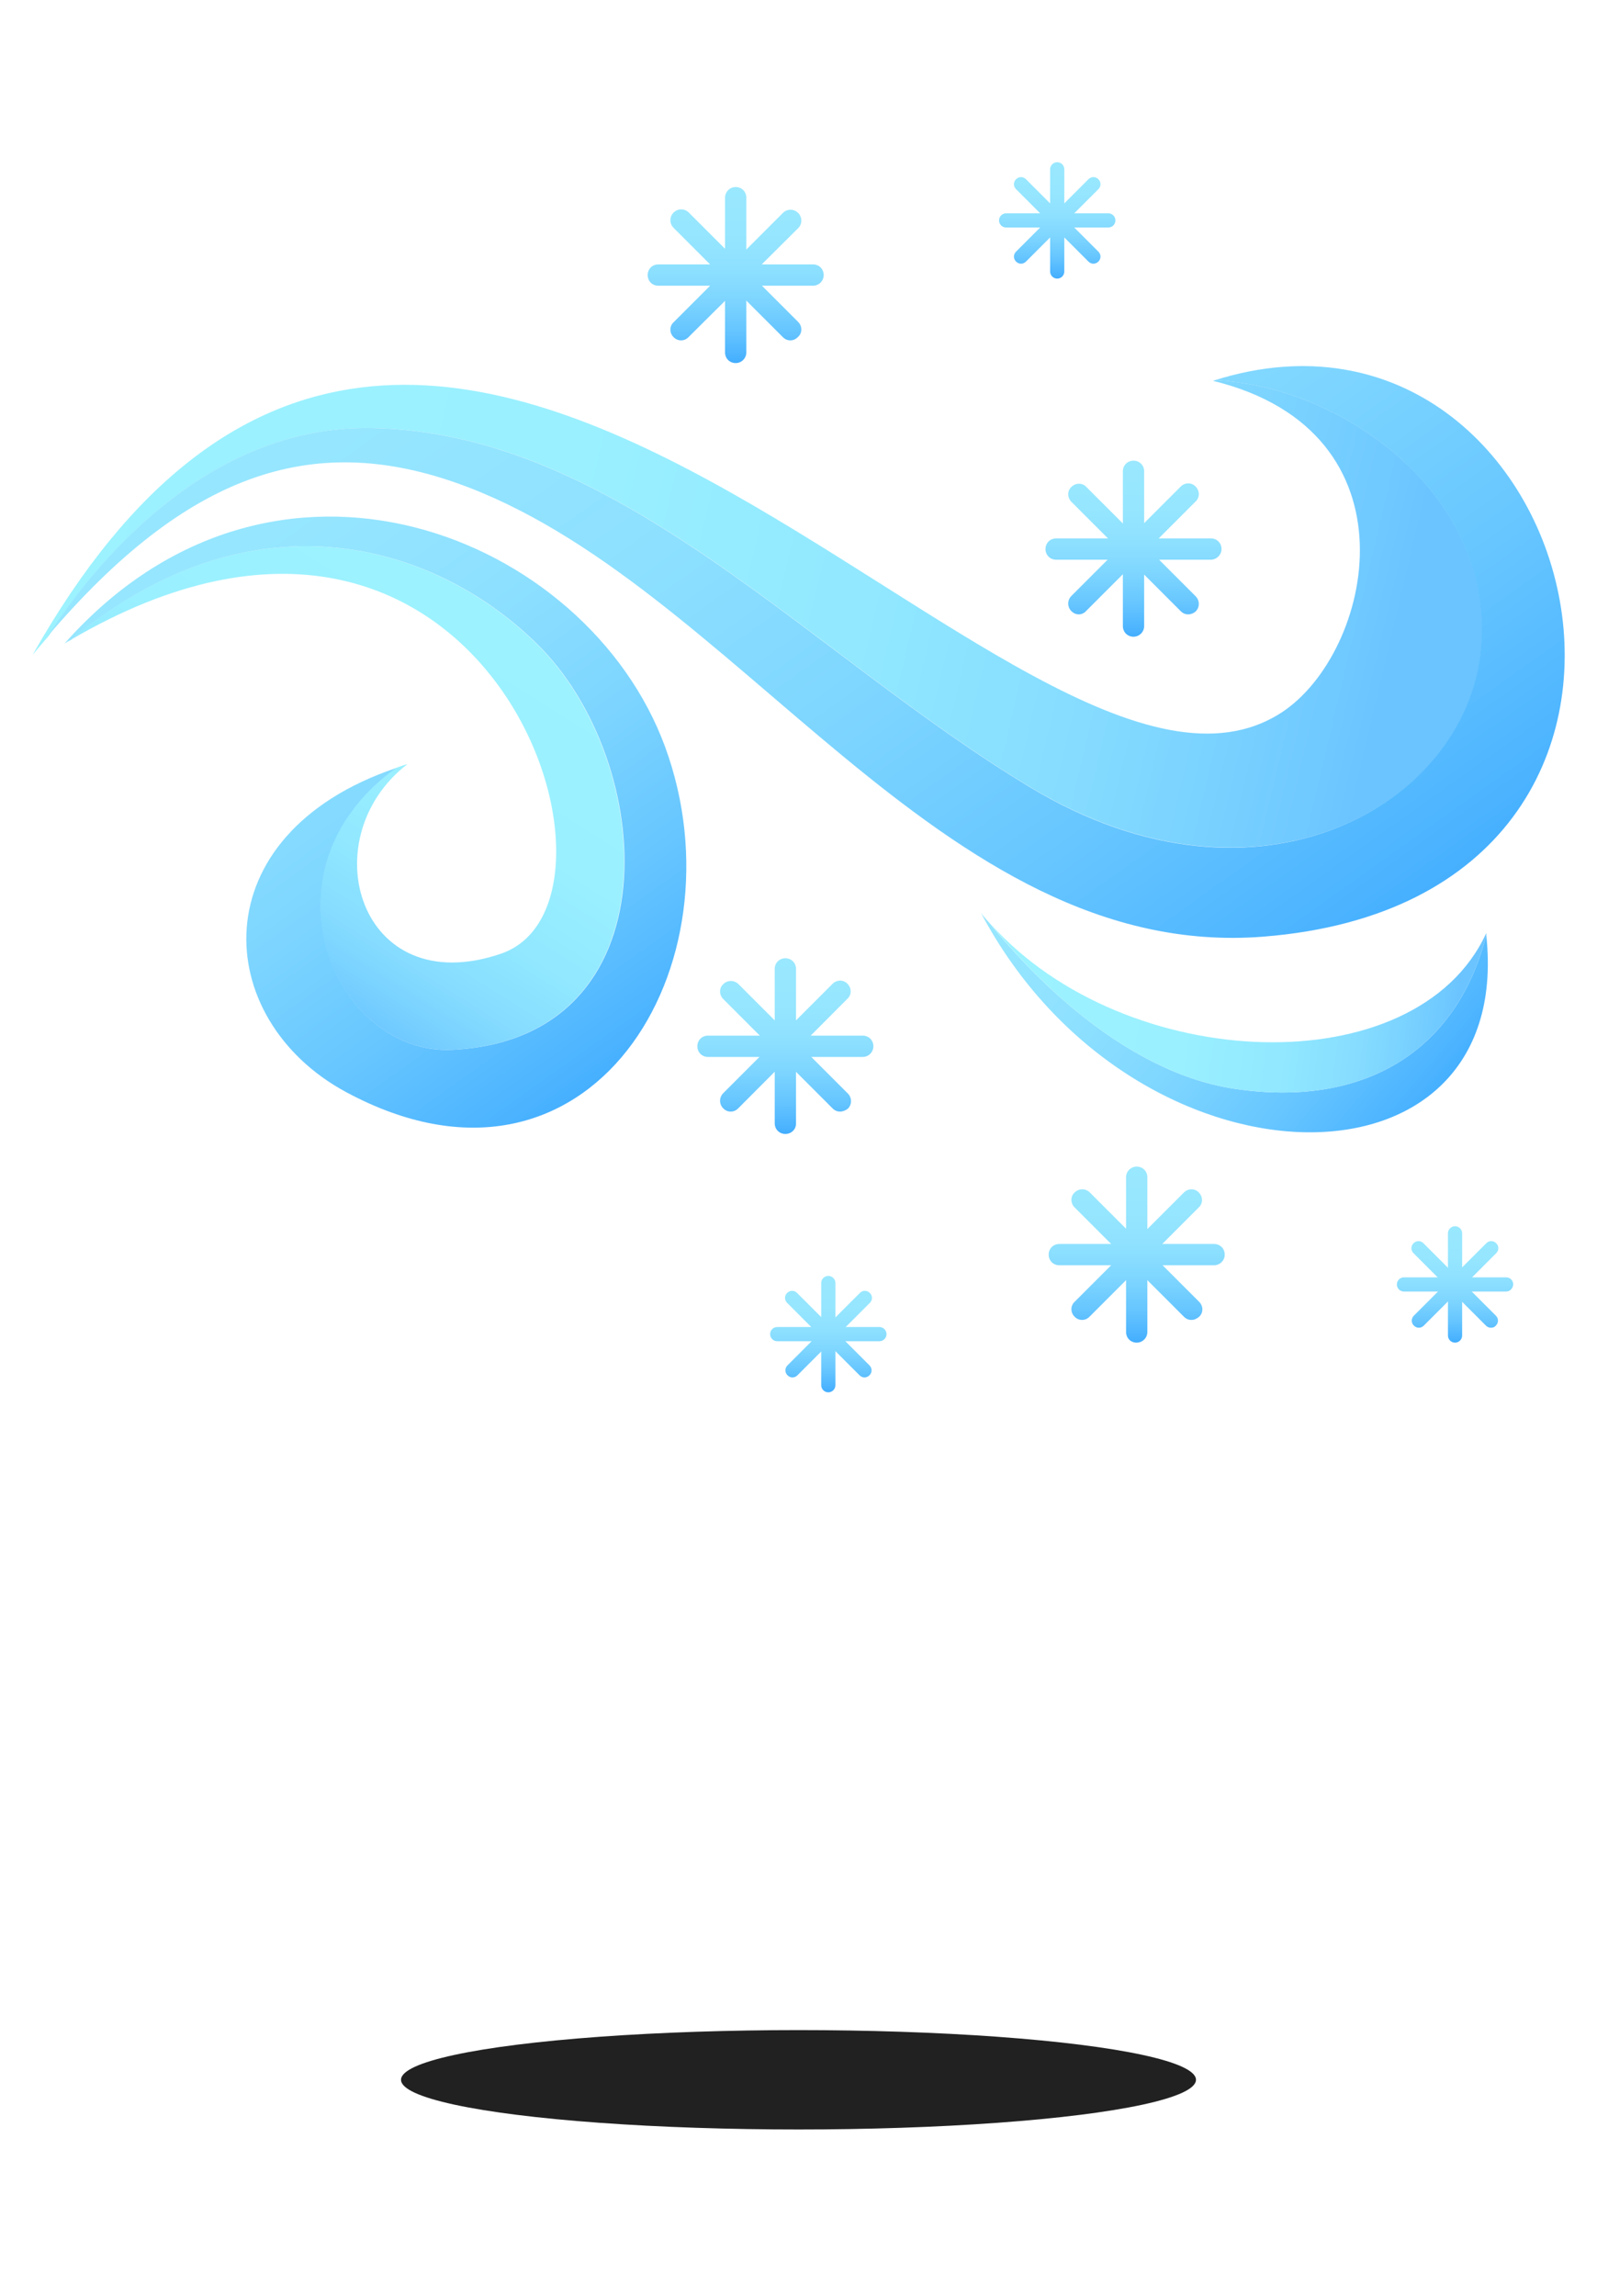 <svg width="450" height="647" viewBox="0 0 450 647" fill="none" xmlns="http://www.w3.org/2000/svg">
<g clip-path="url(#clip0_149_1002)">
<g filter="url(#filter0_d_149_1002)">
<path d="M127.3 301.8C190.2 298.8 185.1 220.5 151.1 187.3C121.2 158.1 70.1 144.5 19.9 186.3C137.2 117.6 183.8 260.1 141.2 274.7C101.2 288.4 87.6 242.3 114.8 221.3C113.7 221.6 112.6 222 111.5 222.4C71.4 251.4 94.4 303.3 127.3 301.8Z" fill="url(#paint0_linear_149_1002)"/>
<path d="M187.4 216.4C165.4 156.6 77.1 120.9 18.2 187.3C18.8 186.9 19.4 186.6 20 186.3C70.1 144.5 121.3 158.1 151.2 187.3C185.2 220.5 190.3 298.8 127.4 301.8C94.5 303.4 71.5 251.4 111.6 222.4C56.2 241.2 59.5 293.2 97.5 313.7C166.2 350.7 210 277.9 187.4 216.4Z" fill="url(#paint1_linear_149_1002)"/>
<path d="M348 312.8C315.6 308 288.9 278.5 279.1 266.4C278.2 265.4 277.2 264.3 276.4 263.2C319 343.6 427 345.5 418.8 269.5C410.1 303.4 383.1 318 348 312.8Z" fill="url(#paint2_linear_149_1002)"/>
<path d="M348 312.8C383.1 318 410.1 303.4 418.8 269.5C418.8 269.3 418.8 269.1 418.8 268.9C399.1 311.9 317.1 308.7 279.2 266.4C288.9 278.5 315.6 308 348 312.8Z" fill="url(#paint3_linear_149_1002)"/>
<path d="M104.7 126.6C174.4 127.8 227.9 190.3 290.5 227.9C355.1 266.7 413.4 232.4 417.4 188.9C421.3 146.5 379.8 115.1 342.5 113.1C342.3 113.2 342 113.2 341.8 113.3C400.6 127.7 386.8 189.9 361.2 206.7C287.3 255 122.5 -10.1 9.2 190.5C10.7 188.7 12.2 186.9 13.7 185.2C26 165.9 57.6 125.8 104.7 126.6Z" fill="url(#paint4_linear_149_1002)"/>
<path d="M342.4 113.1C379.8 115.1 421.2 146.5 417.3 188.9C413.3 232.4 355 266.8 290.4 227.9C227.7 190.2 174.3 127.8 104.6 126.6C57.6 125.8 26 165.9 13.5 185.2C52.5 139.5 87.6 127.7 128.4 142C207 169.5 264.7 277.2 356.1 269.9C492.9 259 446.3 80.6 342.4 113.1Z" fill="url(#paint5_linear_149_1002)"/>
<path d="M319.4 185.4C317.7 185.4 316.4 184.1 316.4 182.4V138.8C316.4 137.1 317.7 135.8 319.4 135.8C321.1 135.8 322.4 137.1 322.4 138.8V182.4C322.4 184.1 321 185.4 319.4 185.4Z" fill="url(#paint6_linear_149_1002)"/>
<path d="M341.2 163.7H297.6C295.9 163.7 294.6 162.4 294.6 160.7C294.6 159 295.9 157.7 297.6 157.7H341.2C342.9 157.7 344.2 159 344.2 160.7C344.2 162.3 342.8 163.7 341.2 163.7Z" fill="url(#paint7_linear_149_1002)"/>
<path d="M304 179.1C303.2 179.1 302.5 178.8 301.9 178.2C300.7 177 300.7 175.1 301.9 173.9L332.7 143.1C333.9 141.9 335.8 141.9 336.9 143.1C338.1 144.3 338.1 146.2 336.9 147.3L306.1 178.1C305.5 178.8 304.7 179.1 304 179.1Z" fill="url(#paint8_linear_149_1002)"/>
<path d="M334.8 179.1C334 179.1 333.3 178.8 332.7 178.2L301.9 147.4C300.7 146.2 300.7 144.3 301.9 143.2C303.1 142 305 142 306.1 143.2L336.9 174C338.1 175.2 338.1 177.1 336.9 178.3C336.3 178.8 335.6 179.1 334.8 179.1Z" fill="url(#paint9_linear_149_1002)"/>
<path d="M221.3 325.5C219.6 325.5 218.3 324.2 218.3 322.5V279C218.3 277.3 219.6 276 221.3 276C223 276 224.3 277.3 224.3 279V322.6C224.3 324.2 223 325.5 221.3 325.5Z" fill="url(#paint10_linear_149_1002)"/>
<path d="M243.1 303.8H199.5C197.8 303.8 196.5 302.5 196.5 300.8C196.5 299.1 197.8 297.8 199.5 297.8H243.1C244.8 297.8 246.1 299.1 246.1 300.8C246.1 302.4 244.8 303.8 243.1 303.8Z" fill="url(#paint11_linear_149_1002)"/>
<path d="M205.9 319.2C205.1 319.2 204.4 318.9 203.8 318.3C202.6 317.1 202.6 315.2 203.8 314L234.6 283.2C235.8 282 237.7 282 238.8 283.2C240 284.4 240 286.3 238.8 287.4L208 318.3C207.4 318.9 206.7 319.2 205.9 319.2Z" fill="url(#paint12_linear_149_1002)"/>
<path d="M236.7 319.2C235.9 319.2 235.2 318.9 234.6 318.3L203.8 287.5C202.6 286.3 202.6 284.4 203.8 283.3C205 282.1 206.9 282.1 208.1 283.3L238.9 314.1C240.1 315.3 240.1 317.2 238.9 318.4C238.2 318.9 237.5 319.2 236.7 319.2Z" fill="url(#paint13_linear_149_1002)"/>
<path d="M320.3 384.3C318.6 384.3 317.3 383 317.3 381.3V337.7C317.3 336 318.7 334.7 320.3 334.7C322 334.7 323.3 336 323.3 337.7V381.3C323.3 382.9 322 384.3 320.3 384.3Z" fill="url(#paint14_linear_149_1002)"/>
<path d="M342.1 362.5H298.5C296.8 362.5 295.5 361.2 295.5 359.5C295.5 357.8 296.8 356.5 298.5 356.5H342.1C343.8 356.5 345.1 357.8 345.1 359.5C345.1 361.2 343.7 362.5 342.1 362.5Z" fill="url(#paint15_linear_149_1002)"/>
<path d="M304.9 377.9C304.1 377.9 303.4 377.6 302.8 377C301.6 375.8 301.6 373.9 302.8 372.8L333.6 342C334.8 340.8 336.7 340.8 337.8 342C339 343.2 339 345.1 337.8 346.2L307 377C306.4 377.6 305.7 377.9 304.9 377.9Z" fill="url(#paint16_linear_149_1002)"/>
<path d="M335.7 377.9C334.9 377.9 334.2 377.6 333.6 377L302.8 346.2C301.6 345 301.6 343.1 302.8 342C304 340.8 305.9 340.8 307.1 342L337.9 372.8C339.1 374 339.1 375.9 337.9 377C337.2 377.6 336.5 377.9 335.7 377.9Z" fill="url(#paint17_linear_149_1002)"/>
<path d="M207.3 108.3C205.6 108.3 204.3 107 204.3 105.3V61.7C204.3 60.1 205.6 58.7 207.3 58.7C209 58.7 210.3 60 210.3 61.7V105.3C210.3 106.9 209 108.3 207.3 108.3Z" fill="url(#paint18_linear_149_1002)"/>
<path d="M229.1 86.5H185.5C183.8 86.5 182.5 85.2 182.5 83.5C182.5 81.8 183.8 80.5 185.5 80.5H229.1C230.8 80.5 232.1 81.8 232.1 83.5C232.1 85.1 230.8 86.5 229.1 86.5Z" fill="url(#paint19_linear_149_1002)"/>
<path d="M191.9 101.9C191.1 101.9 190.4 101.6 189.8 101C188.6 99.8 188.6 97.9 189.8 96.8L220.6 66C221.8 64.8 223.7 64.8 224.9 66C226.1 67.2 226.1 69.1 224.9 70.3L194 101C193.4 101.6 192.7 101.9 191.9 101.9Z" fill="url(#paint20_linear_149_1002)"/>
<path d="M222.7 101.9C221.9 101.9 221.2 101.6 220.6 101L189.8 70.2C188.6 69 188.6 67.1 189.8 65.9C191 64.7 192.9 64.7 194.1 65.9L224.9 96.7C226.1 97.9 226.1 99.8 224.9 100.9C224.2 101.6 223.5 101.9 222.7 101.9Z" fill="url(#paint21_linear_149_1002)"/>
<path d="M233.4 398.3C232.3 398.3 231.4 397.4 231.4 396.3V367.5C231.4 366.4 232.3 365.5 233.4 365.5C234.5 365.5 235.4 366.4 235.4 367.5V396.3C235.4 397.4 234.5 398.3 233.4 398.3Z" fill="url(#paint22_linear_149_1002)"/>
<path d="M247.8 383.9H219C217.9 383.9 217 383 217 381.9C217 380.8 217.9 379.9 219 379.9H247.8C248.9 379.9 249.8 380.8 249.8 381.9C249.8 383 248.9 383.9 247.8 383.9Z" fill="url(#paint23_linear_149_1002)"/>
<path d="M223.3 394.1C222.8 394.1 222.3 393.9 221.9 393.5C221.1 392.7 221.1 391.5 221.9 390.7L242.3 370.3C243.1 369.5 244.3 369.5 245.1 370.3C245.9 371.1 245.9 372.3 245.1 373.1L224.7 393.5C224.3 393.9 223.8 394.1 223.3 394.1Z" fill="url(#paint24_linear_149_1002)"/>
<path d="M243.6 394.1C243.1 394.1 242.6 393.9 242.2 393.5L221.8 373.1C221 372.3 221 371.1 221.8 370.3C222.6 369.5 223.8 369.5 224.6 370.3L245 390.7C245.8 391.5 245.8 392.7 245 393.5C244.6 393.9 244.1 394.1 243.6 394.1Z" fill="url(#paint25_linear_149_1002)"/>
<path d="M297.9 84.5C296.8 84.5 295.9 83.6 295.9 82.5V53.7C295.9 52.6 296.8 51.7 297.9 51.7C299 51.7 299.9 52.6 299.9 53.7V82.5C299.9 83.6 299 84.5 297.9 84.5Z" fill="url(#paint26_linear_149_1002)"/>
<path d="M312.3 70.1H283.5C282.4 70.1 281.5 69.2 281.5 68.1C281.5 67 282.4 66.1 283.5 66.1H312.3C313.4 66.1 314.3 67 314.3 68.1C314.3 69.2 313.4 70.1 312.3 70.1Z" fill="url(#paint27_linear_149_1002)"/>
<path d="M287.7 80.3C287.2 80.3 286.7 80.1 286.3 79.7C285.5 78.9 285.5 77.7 286.3 76.9L306.7 56.5C307.5 55.7 308.7 55.7 309.5 56.5C310.3 57.3 310.3 58.5 309.5 59.3L289.1 79.7C288.7 80.1 288.2 80.3 287.7 80.3Z" fill="url(#paint28_linear_149_1002)"/>
<path d="M308.1 80.3C307.6 80.3 307.1 80.1 306.7 79.7L286.3 59.3C285.5 58.5 285.5 57.3 286.3 56.5C287.1 55.7 288.3 55.7 289.1 56.5L309.5 76.9C310.3 77.7 310.3 78.9 309.5 79.7C309.1 80.1 308.6 80.3 308.1 80.3Z" fill="url(#paint29_linear_149_1002)"/>
<path d="M410 384.3C408.9 384.3 408 383.4 408 382.3V353.5C408 352.4 408.9 351.5 410 351.5C411.1 351.5 412 352.4 412 353.5V382.3C412 383.4 411.1 384.3 410 384.3Z" fill="url(#paint30_linear_149_1002)"/>
<path d="M424.4 369.9H395.6C394.5 369.9 393.6 369 393.6 367.9C393.6 366.8 394.5 365.9 395.6 365.9H424.4C425.5 365.9 426.4 366.8 426.4 367.9C426.3 369 425.5 369.9 424.4 369.9Z" fill="url(#paint31_linear_149_1002)"/>
<path d="M399.8 380.1C399.3 380.1 398.8 379.9 398.4 379.5C397.6 378.7 397.6 377.5 398.4 376.7L418.8 356.3C419.6 355.5 420.8 355.5 421.6 356.3C422.4 357.1 422.4 358.3 421.6 359.1L401.2 379.5C400.8 379.9 400.3 380.1 399.8 380.1Z" fill="url(#paint32_linear_149_1002)"/>
<path d="M420.1 380.1C419.6 380.1 419.1 379.9 418.7 379.5L398.3 359.1C397.5 358.3 397.5 357.1 398.3 356.3C399.1 355.5 400.3 355.5 401.1 356.3L421.5 376.7C422.3 377.5 422.3 378.7 421.5 379.5C421.2 379.9 420.7 380.1 420.1 380.1Z" fill="url(#paint33_linear_149_1002)"/>
</g>
</g>
<g filter="url(#filter1_f_149_1002)">
<ellipse cx="225" cy="586" rx="112" ry="14" fill="#212121"/>
</g>
<defs>
<filter id="filter0_d_149_1002" x="-5.8" y="30.7" width="461.699" height="376.6" filterUnits="userSpaceOnUse" color-interpolation-filters="sRGB">
<feFlood flood-opacity="0" result="BackgroundImageFix"/>
<feColorMatrix in="SourceAlpha" type="matrix" values="0 0 0 0 0 0 0 0 0 0 0 0 0 0 0 0 0 0 127 0" result="hardAlpha"/>
<feOffset dy="-6"/>
<feGaussianBlur stdDeviation="7.5"/>
<feComposite in2="hardAlpha" operator="out"/>
<feColorMatrix type="matrix" values="0 0 0 0 0 0 0 0 0 0 0 0 0 0 0 0 0 0 0.25 0"/>
<feBlend mode="normal" in2="BackgroundImageFix" result="effect1_dropShadow_149_1002"/>
<feBlend mode="normal" in="SourceGraphic" in2="effect1_dropShadow_149_1002" result="shape"/>
</filter>
<filter id="filter1_f_149_1002" x="66" y="525" width="318" height="122" filterUnits="userSpaceOnUse" color-interpolation-filters="sRGB">
<feFlood flood-opacity="0" result="BackgroundImageFix"/>
<feBlend mode="normal" in="SourceGraphic" in2="BackgroundImageFix" result="shape"/>
<feGaussianBlur stdDeviation="23.5" result="effect1_foregroundBlur_149_1002"/>
</filter>
<linearGradient id="paint0_linear_149_1002" x1="129.981" y1="175.856" x2="67.43" y2="275.297" gradientUnits="userSpaceOnUse">
<stop stop-color="#9CF2FF"/>
<stop offset="0.402" stop-color="#9AF0FF"/>
<stop offset="0.627" stop-color="#91E8FF"/>
<stop offset="0.809" stop-color="#84DBFF"/>
<stop offset="0.967" stop-color="#70C9FF"/>
<stop offset="1" stop-color="#6BC4FF"/>
</linearGradient>
<linearGradient id="paint1_linear_149_1002" x1="26.078" y1="104.054" x2="173.922" y2="311.869" gradientUnits="userSpaceOnUse">
<stop stop-color="#99E8FF"/>
<stop offset="0.279" stop-color="#96E6FF"/>
<stop offset="0.478" stop-color="#8DE0FF"/>
<stop offset="0.652" stop-color="#7DD5FF"/>
<stop offset="0.812" stop-color="#67C6FF"/>
<stop offset="0.961" stop-color="#4BB3FF"/>
<stop offset="1" stop-color="#42ADFF"/>
</linearGradient>
<linearGradient id="paint2_linear_149_1002" x1="270.219" y1="206.842" x2="403.388" y2="319.495" gradientUnits="userSpaceOnUse">
<stop stop-color="#99E8FF"/>
<stop offset="0.279" stop-color="#96E6FF"/>
<stop offset="0.478" stop-color="#8DE0FF"/>
<stop offset="0.652" stop-color="#7DD5FF"/>
<stop offset="0.812" stop-color="#67C6FF"/>
<stop offset="0.961" stop-color="#4BB3FF"/>
<stop offset="1" stop-color="#42ADFF"/>
</linearGradient>
<linearGradient id="paint3_linear_149_1002" x1="284.629" y1="277.571" x2="410.054" y2="294.441" gradientUnits="userSpaceOnUse">
<stop stop-color="#9CF2FF"/>
<stop offset="0.402" stop-color="#9AF0FF"/>
<stop offset="0.627" stop-color="#91E8FF"/>
<stop offset="0.809" stop-color="#84DBFF"/>
<stop offset="0.967" stop-color="#70C9FF"/>
<stop offset="1" stop-color="#6BC4FF"/>
</linearGradient>
<linearGradient id="paint4_linear_149_1002" x1="5.637" y1="111.036" x2="389.449" y2="201.701" gradientUnits="userSpaceOnUse">
<stop stop-color="#9CF2FF"/>
<stop offset="0.402" stop-color="#9AF0FF"/>
<stop offset="0.627" stop-color="#91E8FF"/>
<stop offset="0.809" stop-color="#84DBFF"/>
<stop offset="0.967" stop-color="#70C9FF"/>
<stop offset="1" stop-color="#6BC4FF"/>
</linearGradient>
<linearGradient id="paint5_linear_149_1002" x1="96.332" y1="-10.087" x2="329.176" y2="317.205" gradientUnits="userSpaceOnUse">
<stop stop-color="#99E8FF"/>
<stop offset="0.279" stop-color="#96E6FF"/>
<stop offset="0.478" stop-color="#8DE0FF"/>
<stop offset="0.652" stop-color="#7DD5FF"/>
<stop offset="0.812" stop-color="#67C6FF"/>
<stop offset="0.961" stop-color="#4BB3FF"/>
<stop offset="1" stop-color="#42ADFF"/>
</linearGradient>
<linearGradient id="paint6_linear_149_1002" x1="319.378" y1="134.87" x2="319.378" y2="185.581" gradientUnits="userSpaceOnUse">
<stop stop-color="#99E8FF"/>
<stop offset="0.279" stop-color="#96E6FF"/>
<stop offset="0.478" stop-color="#8DE0FF"/>
<stop offset="0.652" stop-color="#7DD5FF"/>
<stop offset="0.812" stop-color="#67C6FF"/>
<stop offset="0.961" stop-color="#4BB3FF"/>
<stop offset="1" stop-color="#42ADFF"/>
</linearGradient>
<linearGradient id="paint7_linear_149_1002" x1="319.378" y1="134.904" x2="319.378" y2="185.559" gradientUnits="userSpaceOnUse">
<stop stop-color="#99E8FF"/>
<stop offset="0.279" stop-color="#96E6FF"/>
<stop offset="0.478" stop-color="#8DE0FF"/>
<stop offset="0.652" stop-color="#7DD5FF"/>
<stop offset="0.812" stop-color="#67C6FF"/>
<stop offset="0.961" stop-color="#4BB3FF"/>
<stop offset="1" stop-color="#42ADFF"/>
</linearGradient>
<linearGradient id="paint8_linear_149_1002" x1="319.372" y1="134.872" x2="319.372" y2="185.589" gradientUnits="userSpaceOnUse">
<stop stop-color="#99E8FF"/>
<stop offset="0.279" stop-color="#96E6FF"/>
<stop offset="0.478" stop-color="#8DE0FF"/>
<stop offset="0.652" stop-color="#7DD5FF"/>
<stop offset="0.812" stop-color="#67C6FF"/>
<stop offset="0.961" stop-color="#4BB3FF"/>
<stop offset="1" stop-color="#42ADFF"/>
</linearGradient>
<linearGradient id="paint9_linear_149_1002" x1="319.372" y1="134.872" x2="319.372" y2="185.589" gradientUnits="userSpaceOnUse">
<stop stop-color="#99E8FF"/>
<stop offset="0.279" stop-color="#96E6FF"/>
<stop offset="0.478" stop-color="#8DE0FF"/>
<stop offset="0.652" stop-color="#7DD5FF"/>
<stop offset="0.812" stop-color="#67C6FF"/>
<stop offset="0.961" stop-color="#4BB3FF"/>
<stop offset="1" stop-color="#42ADFF"/>
</linearGradient>
<linearGradient id="paint10_linear_149_1002" x1="221.311" y1="274.962" x2="221.311" y2="325.673" gradientUnits="userSpaceOnUse">
<stop stop-color="#99E8FF"/>
<stop offset="0.279" stop-color="#96E6FF"/>
<stop offset="0.478" stop-color="#8DE0FF"/>
<stop offset="0.652" stop-color="#7DD5FF"/>
<stop offset="0.812" stop-color="#67C6FF"/>
<stop offset="0.961" stop-color="#4BB3FF"/>
<stop offset="1" stop-color="#42ADFF"/>
</linearGradient>
<linearGradient id="paint11_linear_149_1002" x1="221.313" y1="274.997" x2="221.313" y2="325.652" gradientUnits="userSpaceOnUse">
<stop stop-color="#99E8FF"/>
<stop offset="0.279" stop-color="#96E6FF"/>
<stop offset="0.478" stop-color="#8DE0FF"/>
<stop offset="0.652" stop-color="#7DD5FF"/>
<stop offset="0.812" stop-color="#67C6FF"/>
<stop offset="0.961" stop-color="#4BB3FF"/>
<stop offset="1" stop-color="#42ADFF"/>
</linearGradient>
<linearGradient id="paint12_linear_149_1002" x1="221.31" y1="274.965" x2="221.31" y2="325.681" gradientUnits="userSpaceOnUse">
<stop stop-color="#99E8FF"/>
<stop offset="0.279" stop-color="#96E6FF"/>
<stop offset="0.478" stop-color="#8DE0FF"/>
<stop offset="0.652" stop-color="#7DD5FF"/>
<stop offset="0.812" stop-color="#67C6FF"/>
<stop offset="0.961" stop-color="#4BB3FF"/>
<stop offset="1" stop-color="#42ADFF"/>
</linearGradient>
<linearGradient id="paint13_linear_149_1002" x1="221.31" y1="274.965" x2="221.31" y2="325.681" gradientUnits="userSpaceOnUse">
<stop stop-color="#99E8FF"/>
<stop offset="0.279" stop-color="#96E6FF"/>
<stop offset="0.478" stop-color="#8DE0FF"/>
<stop offset="0.652" stop-color="#7DD5FF"/>
<stop offset="0.812" stop-color="#67C6FF"/>
<stop offset="0.961" stop-color="#4BB3FF"/>
<stop offset="1" stop-color="#42ADFF"/>
</linearGradient>
<linearGradient id="paint14_linear_149_1002" x1="320.305" y1="333.713" x2="320.305" y2="384.429" gradientUnits="userSpaceOnUse">
<stop stop-color="#99E8FF"/>
<stop offset="0.279" stop-color="#96E6FF"/>
<stop offset="0.478" stop-color="#8DE0FF"/>
<stop offset="0.652" stop-color="#7DD5FF"/>
<stop offset="0.812" stop-color="#67C6FF"/>
<stop offset="0.961" stop-color="#4BB3FF"/>
<stop offset="1" stop-color="#42ADFF"/>
</linearGradient>
<linearGradient id="paint15_linear_149_1002" x1="320.307" y1="333.747" x2="320.307" y2="384.402" gradientUnits="userSpaceOnUse">
<stop stop-color="#99E8FF"/>
<stop offset="0.279" stop-color="#96E6FF"/>
<stop offset="0.478" stop-color="#8DE0FF"/>
<stop offset="0.652" stop-color="#7DD5FF"/>
<stop offset="0.812" stop-color="#67C6FF"/>
<stop offset="0.961" stop-color="#4BB3FF"/>
<stop offset="1" stop-color="#42ADFF"/>
</linearGradient>
<linearGradient id="paint16_linear_149_1002" x1="320.307" y1="333.715" x2="320.307" y2="384.431" gradientUnits="userSpaceOnUse">
<stop stop-color="#99E8FF"/>
<stop offset="0.279" stop-color="#96E6FF"/>
<stop offset="0.478" stop-color="#8DE0FF"/>
<stop offset="0.652" stop-color="#7DD5FF"/>
<stop offset="0.812" stop-color="#67C6FF"/>
<stop offset="0.961" stop-color="#4BB3FF"/>
<stop offset="1" stop-color="#42ADFF"/>
</linearGradient>
<linearGradient id="paint17_linear_149_1002" x1="320.307" y1="333.715" x2="320.307" y2="384.431" gradientUnits="userSpaceOnUse">
<stop stop-color="#99E8FF"/>
<stop offset="0.279" stop-color="#96E6FF"/>
<stop offset="0.478" stop-color="#8DE0FF"/>
<stop offset="0.652" stop-color="#7DD5FF"/>
<stop offset="0.812" stop-color="#67C6FF"/>
<stop offset="0.961" stop-color="#4BB3FF"/>
<stop offset="1" stop-color="#42ADFF"/>
</linearGradient>
<linearGradient id="paint18_linear_149_1002" x1="207.306" y1="57.688" x2="207.306" y2="108.393" gradientUnits="userSpaceOnUse">
<stop stop-color="#99E8FF"/>
<stop offset="0.279" stop-color="#96E6FF"/>
<stop offset="0.478" stop-color="#8DE0FF"/>
<stop offset="0.652" stop-color="#7DD5FF"/>
<stop offset="0.812" stop-color="#67C6FF"/>
<stop offset="0.961" stop-color="#4BB3FF"/>
<stop offset="1" stop-color="#42ADFF"/>
</linearGradient>
<linearGradient id="paint19_linear_149_1002" x1="207.306" y1="57.691" x2="207.306" y2="108.389" gradientUnits="userSpaceOnUse">
<stop stop-color="#99E8FF"/>
<stop offset="0.279" stop-color="#96E6FF"/>
<stop offset="0.478" stop-color="#8DE0FF"/>
<stop offset="0.652" stop-color="#7DD5FF"/>
<stop offset="0.812" stop-color="#67C6FF"/>
<stop offset="0.961" stop-color="#4BB3FF"/>
<stop offset="1" stop-color="#42ADFF"/>
</linearGradient>
<linearGradient id="paint20_linear_149_1002" x1="207.306" y1="57.683" x2="207.306" y2="108.394" gradientUnits="userSpaceOnUse">
<stop stop-color="#99E8FF"/>
<stop offset="0.279" stop-color="#96E6FF"/>
<stop offset="0.478" stop-color="#8DE0FF"/>
<stop offset="0.652" stop-color="#7DD5FF"/>
<stop offset="0.812" stop-color="#67C6FF"/>
<stop offset="0.961" stop-color="#4BB3FF"/>
<stop offset="1" stop-color="#42ADFF"/>
</linearGradient>
<linearGradient id="paint21_linear_149_1002" x1="207.306" y1="57.683" x2="207.306" y2="108.394" gradientUnits="userSpaceOnUse">
<stop stop-color="#99E8FF"/>
<stop offset="0.279" stop-color="#96E6FF"/>
<stop offset="0.478" stop-color="#8DE0FF"/>
<stop offset="0.652" stop-color="#7DD5FF"/>
<stop offset="0.812" stop-color="#67C6FF"/>
<stop offset="0.961" stop-color="#4BB3FF"/>
<stop offset="1" stop-color="#42ADFF"/>
</linearGradient>
<linearGradient id="paint22_linear_149_1002" x1="233.443" y1="364.859" x2="233.443" y2="398.375" gradientUnits="userSpaceOnUse">
<stop stop-color="#99E8FF"/>
<stop offset="0.279" stop-color="#96E6FF"/>
<stop offset="0.478" stop-color="#8DE0FF"/>
<stop offset="0.652" stop-color="#7DD5FF"/>
<stop offset="0.812" stop-color="#67C6FF"/>
<stop offset="0.961" stop-color="#4BB3FF"/>
<stop offset="1" stop-color="#42ADFF"/>
</linearGradient>
<linearGradient id="paint23_linear_149_1002" x1="233.445" y1="364.852" x2="233.445" y2="398.377" gradientUnits="userSpaceOnUse">
<stop stop-color="#99E8FF"/>
<stop offset="0.279" stop-color="#96E6FF"/>
<stop offset="0.478" stop-color="#8DE0FF"/>
<stop offset="0.652" stop-color="#7DD5FF"/>
<stop offset="0.812" stop-color="#67C6FF"/>
<stop offset="0.961" stop-color="#4BB3FF"/>
<stop offset="1" stop-color="#42ADFF"/>
</linearGradient>
<linearGradient id="paint24_linear_149_1002" x1="233.443" y1="364.855" x2="233.443" y2="398.376" gradientUnits="userSpaceOnUse">
<stop stop-color="#99E8FF"/>
<stop offset="0.279" stop-color="#96E6FF"/>
<stop offset="0.478" stop-color="#8DE0FF"/>
<stop offset="0.652" stop-color="#7DD5FF"/>
<stop offset="0.812" stop-color="#67C6FF"/>
<stop offset="0.961" stop-color="#4BB3FF"/>
<stop offset="1" stop-color="#42ADFF"/>
</linearGradient>
<linearGradient id="paint25_linear_149_1002" x1="233.442" y1="364.855" x2="233.442" y2="398.376" gradientUnits="userSpaceOnUse">
<stop stop-color="#99E8FF"/>
<stop offset="0.279" stop-color="#96E6FF"/>
<stop offset="0.478" stop-color="#8DE0FF"/>
<stop offset="0.652" stop-color="#7DD5FF"/>
<stop offset="0.812" stop-color="#67C6FF"/>
<stop offset="0.961" stop-color="#4BB3FF"/>
<stop offset="1" stop-color="#42ADFF"/>
</linearGradient>
<linearGradient id="paint26_linear_149_1002" x1="297.886" y1="51.053" x2="297.886" y2="84.569" gradientUnits="userSpaceOnUse">
<stop stop-color="#99E8FF"/>
<stop offset="0.279" stop-color="#96E6FF"/>
<stop offset="0.478" stop-color="#8DE0FF"/>
<stop offset="0.652" stop-color="#7DD5FF"/>
<stop offset="0.812" stop-color="#67C6FF"/>
<stop offset="0.961" stop-color="#4BB3FF"/>
<stop offset="1" stop-color="#42ADFF"/>
</linearGradient>
<linearGradient id="paint27_linear_149_1002" x1="297.886" y1="51.048" x2="297.886" y2="84.568" gradientUnits="userSpaceOnUse">
<stop stop-color="#99E8FF"/>
<stop offset="0.279" stop-color="#96E6FF"/>
<stop offset="0.478" stop-color="#8DE0FF"/>
<stop offset="0.652" stop-color="#7DD5FF"/>
<stop offset="0.812" stop-color="#67C6FF"/>
<stop offset="0.961" stop-color="#4BB3FF"/>
<stop offset="1" stop-color="#42ADFF"/>
</linearGradient>
<linearGradient id="paint28_linear_149_1002" x1="297.884" y1="51.049" x2="297.884" y2="84.57" gradientUnits="userSpaceOnUse">
<stop stop-color="#99E8FF"/>
<stop offset="0.279" stop-color="#96E6FF"/>
<stop offset="0.478" stop-color="#8DE0FF"/>
<stop offset="0.652" stop-color="#7DD5FF"/>
<stop offset="0.812" stop-color="#67C6FF"/>
<stop offset="0.961" stop-color="#4BB3FF"/>
<stop offset="1" stop-color="#42ADFF"/>
</linearGradient>
<linearGradient id="paint29_linear_149_1002" x1="297.884" y1="51.049" x2="297.884" y2="84.57" gradientUnits="userSpaceOnUse">
<stop stop-color="#99E8FF"/>
<stop offset="0.279" stop-color="#96E6FF"/>
<stop offset="0.478" stop-color="#8DE0FF"/>
<stop offset="0.652" stop-color="#7DD5FF"/>
<stop offset="0.812" stop-color="#67C6FF"/>
<stop offset="0.961" stop-color="#4BB3FF"/>
<stop offset="1" stop-color="#42ADFF"/>
</linearGradient>
<linearGradient id="paint30_linear_149_1002" x1="409.961" y1="350.851" x2="409.961" y2="384.367" gradientUnits="userSpaceOnUse">
<stop stop-color="#99E8FF"/>
<stop offset="0.279" stop-color="#96E6FF"/>
<stop offset="0.478" stop-color="#8DE0FF"/>
<stop offset="0.652" stop-color="#7DD5FF"/>
<stop offset="0.812" stop-color="#67C6FF"/>
<stop offset="0.961" stop-color="#4BB3FF"/>
<stop offset="1" stop-color="#42ADFF"/>
</linearGradient>
<linearGradient id="paint31_linear_149_1002" x1="409.961" y1="350.844" x2="409.961" y2="384.369" gradientUnits="userSpaceOnUse">
<stop stop-color="#99E8FF"/>
<stop offset="0.279" stop-color="#96E6FF"/>
<stop offset="0.478" stop-color="#8DE0FF"/>
<stop offset="0.652" stop-color="#7DD5FF"/>
<stop offset="0.812" stop-color="#67C6FF"/>
<stop offset="0.961" stop-color="#4BB3FF"/>
<stop offset="1" stop-color="#42ADFF"/>
</linearGradient>
<linearGradient id="paint32_linear_149_1002" x1="409.959" y1="350.848" x2="409.959" y2="384.369" gradientUnits="userSpaceOnUse">
<stop stop-color="#99E8FF"/>
<stop offset="0.279" stop-color="#96E6FF"/>
<stop offset="0.478" stop-color="#8DE0FF"/>
<stop offset="0.652" stop-color="#7DD5FF"/>
<stop offset="0.812" stop-color="#67C6FF"/>
<stop offset="0.961" stop-color="#4BB3FF"/>
<stop offset="1" stop-color="#42ADFF"/>
</linearGradient>
<linearGradient id="paint33_linear_149_1002" x1="409.959" y1="350.848" x2="409.959" y2="384.369" gradientUnits="userSpaceOnUse">
<stop stop-color="#99E8FF"/>
<stop offset="0.279" stop-color="#96E6FF"/>
<stop offset="0.478" stop-color="#8DE0FF"/>
<stop offset="0.652" stop-color="#7DD5FF"/>
<stop offset="0.812" stop-color="#67C6FF"/>
<stop offset="0.961" stop-color="#4BB3FF"/>
<stop offset="1" stop-color="#42ADFF"/>
</linearGradient>
<clipPath id="clip0_149_1002">
<rect width="450" height="450" fill="white"/>
</clipPath>
</defs>
</svg>
